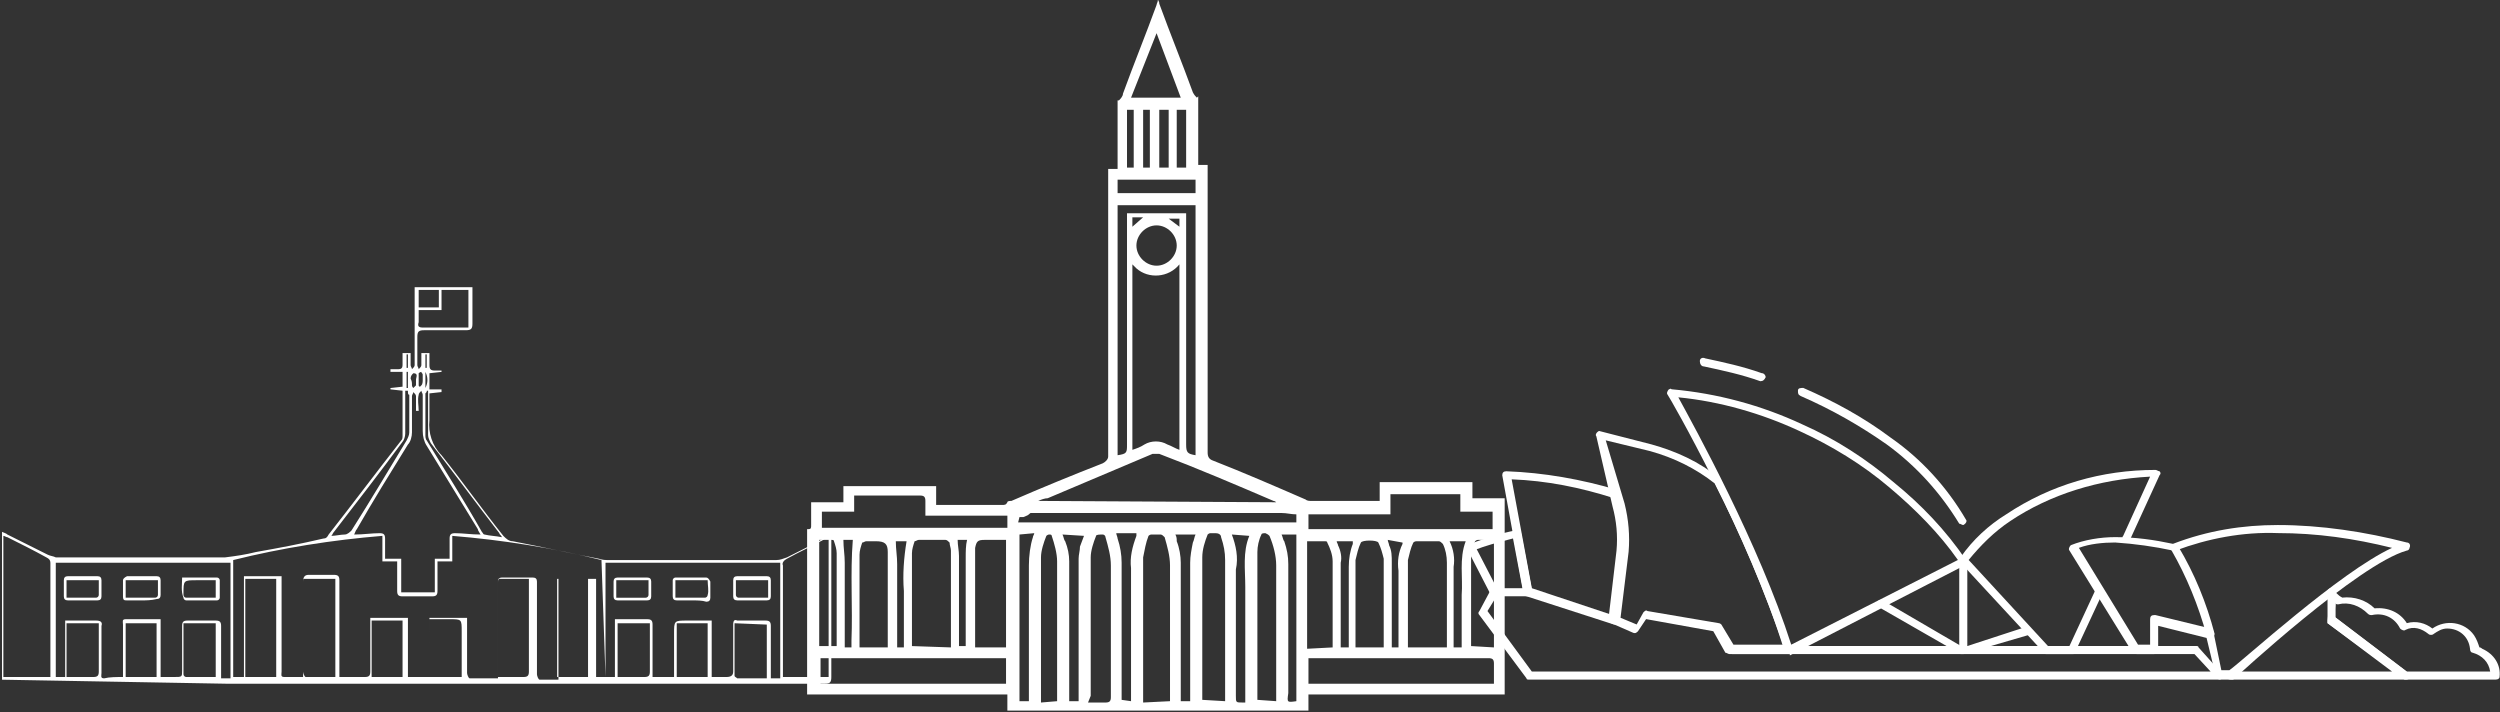 <?xml version="1.0" encoding="utf-8"?>
<!-- Generator: Adobe Illustrator 26.0.1, SVG Export Plug-In . SVG Version: 6.00 Build 0)  -->
<svg version="1.1" id="Layer_1" xmlns="http://www.w3.org/2000/svg" xmlns:xlink="http://www.w3.org/1999/xlink" x="0px" y="0px"
	 viewBox="0 0 186 53" style="enable-background:new 0 0 186 53;" xml:space="preserve">
<rect x="0" y="0" width="186" height="53" fill="#333333" stroke="none"/>
<style type="text/css">
	.st0{fill:#FFFFFF;}
</style>
<g id="Group_105313" transform="translate(-552.551 -235.932)">
	<g id="Group_105311">
		<path id="Path_78334" class="st0" d="M612.7,275.3c0.2,0,0.2-0.1,0.2-0.3c0-0.5,0-1.1,0-1.7h2.4v-1.2h6.9v1.4c0.2,0,0.3,0,0.4,0
			c1.5,0,3,0,4.5,0c0.2,0,0.3,0,0.4-0.2c0-0.1,0.2-0.1,0.3-0.1c2.3-1,4.5-1.9,6.8-2.8c0.2-0.1,0.4-0.3,0.4-0.5c0-7,0-13.9,0-20.9
			v-0.5h0.7v-5.1h0.1c0.1-0.1,0.3-0.3,0.3-0.5c0.8-2.2,1.7-4.4,2.5-6.6c0-0.1,0.1-0.2,0.1-0.4c0.1,0.2,0.1,0.2,0.1,0.3
			c0.8,2.2,1.7,4.4,2.5,6.6c0.1,0.2,0.2,0.3,0.3,0.4l0.1-0.1v5.1h0.7v0.5c0,7,0,13.9,0,20.9c0,0.3,0.1,0.5,0.4,0.6
			c2.3,0.9,4.6,1.9,6.9,2.9c0.1,0.1,0.3,0.1,0.4,0.1c1.6,0,3.3,0,4.9,0c0.1,0,0.1,0,0.2,0v-1.4h6.9v1.2h2.4v14.6h-14.6v1.2h-22.4
			v-1.2H627c-4.6,0-9.3,0-13.9,0c-0.2,0-0.3,0-0.5,0v-12.3 M636.8,255.6v13.8c0.3-0.1,0.6-0.2,0.9-0.4c0.5-0.3,1.2-0.3,1.7,0
			c0.3,0.1,0.6,0.3,0.9,0.4v-13.8c-0.8,1-2.3,1.1-3.2,0.3C637,255.8,636.9,255.7,636.8,255.6 M629.8,273.2L629.8,273.2l17.7,0.1
			c-0.1-0.1-0.2-0.1-0.2-0.1c-2.8-1.2-5.6-2.4-8.5-3.5c-0.2,0-0.3,0-0.5,0c-2.6,1.1-5.2,2.2-7.8,3.3
			C630.3,273,630,273.1,629.8,273.2 M640.8,251.8V269c0,0.6,0.1,0.7,0.7,0.8v-18.6h-5.8v18.6c0.7-0.1,0.7-0.2,0.7-0.8
			c0-5.6,0-11.2,0-16.8v-0.4H640.8z M663.7,286.9c0-0.6,0-1.1,0-1.6c0-0.3-0.1-0.4-0.4-0.4c-4.4,0-8.8,0-13.1,0c-0.1,0-0.2,0-0.3,0
			v1.9h13.8V286.9z M627.4,284.9h-13.8v1.9h13.8V284.9z M639.6,288.1v-0.4c0-3.2,0-6.5,0-9.7c0-0.7-0.2-1.4-0.4-2.1
			c-0.1-0.1-0.2-0.2-0.3-0.2c-0.2,0-0.5,0-0.7,0c-0.1,0-0.2,0.1-0.2,0.1c-0.2,0.5-0.3,1.1-0.4,1.6c0,3.5,0,6.9,0,10.4
			c0,0.1,0,0.2,0,0.4L639.6,288.1z M661.2,272.7H656v1.5h-6.1v1.1h13.7V274h-2.4V272.7z M623.3,284.1c0-0.1,0-0.2,0-0.3
			c0-2.3,0-4.6,0-6.9c0-0.2-0.1-0.4-0.1-0.6c-0.1-0.1-0.2-0.2-0.3-0.2c-0.7,0-1.3,0-2,0c-0.1,0-0.2,0.1-0.3,0.1
			c-0.1,0.3-0.2,0.6-0.2,0.9c0,2.2,0,4.4,0,6.6v0.3L623.3,284.1z M660.2,284.1v-0.4c0-2,0-4,0-5.9c0-0.5-0.1-1-0.3-1.4
			c-0.1-0.1-0.2-0.2-0.3-0.2c-0.5,0-1.1,0-1.6,0c-0.1,0-0.2,0-0.3,0.1c-0.2,0.4-0.3,0.9-0.4,1.3c0,2,0,4.1,0,6.1v0.4H660.2z
			 M613.7,275.2h13.8v-0.9h-6.1c0-0.4,0-0.7,0-1.1c0-0.3-0.1-0.4-0.4-0.4c-1.5,0-3,0-4.5,0c-0.1,0-0.2,0-0.4,0v1.2h-2.4L613.7,275.2
			L613.7,275.2z M643.7,288.1v-0.4c0-3.4,0-6.7,0-10.1c0-0.6-0.1-1.1-0.3-1.7c0-0.2-0.2-0.3-0.4-0.3l0,0c-0.1,0-0.3,0-0.4,0
			c-0.1,0-0.2,0.1-0.2,0.1c-0.2,0.5-0.4,1.1-0.4,1.7c0,3.4,0,6.8,0,10.2v0.4L643.7,288.1z M633.5,288.2c0.5,0,0.9,0,1.3,0
			c0.3,0,0.4-0.1,0.4-0.4c0-3.3,0-6.6,0-9.8c0-0.7-0.2-1.4-0.4-2.1c0-0.1-0.1-0.2-0.2-0.2c-0.2,0-0.5,0-0.5,0.1
			c-0.2,0.5-0.4,1.1-0.4,1.6c0,3.4,0,6.9,0,10.3L633.5,288.2 M625.1,284.1h2.3v-8h-1.6c-0.5,0-0.6,0.1-0.7,0.6c0,0.1,0,0.2,0,0.3
			c0,2.2,0,4.5,0,6.7V284.1z M647.5,288.1v-0.4c0-3.2,0-6.5,0-9.7c0-0.7-0.2-1.5-0.5-2.2c-0.1-0.1-0.1-0.1-0.3-0.2
			c-0.1,0-0.3,0-0.3,0.1c-0.2,0.4-0.3,0.9-0.3,1.3c0,3.5,0,7.1,0,10.6c0,0.1,0,0.2,0,0.4L647.5,288.1z M618.6,284.1
			C618.6,284,618.6,284,618.6,284.1c0-2.4,0-4.8,0-7.1c0-0.6-0.2-0.8-0.9-0.8c-0.2,0-0.5,0-0.7,0c-0.1,0-0.2,0.1-0.3,0.1
			c-0.1,0.3-0.2,0.6-0.2,0.9c0,2.2,0,4.4,0,6.5v0.4H618.6z M655.5,284.1c0-0.1,0-0.1,0-0.2c0-2.1,0-4.3,0-6.4
			c-0.1-0.4-0.2-0.8-0.4-1.2c-0.1-0.2-1.2-0.2-1.3,0c-0.2,0.4-0.3,0.9-0.4,1.3c0,2.1,0,4.1,0,6.2c0,0.1,0,0.2,0,0.3L655.5,284.1z
			 M631.2,288.1v-0.4c0-3.3,0-6.7,0-10c0-0.6-0.2-1.3-0.4-1.9c0-0.1-0.1-0.1-0.2-0.1c-0.1,0-0.2,0.1-0.2,0.1
			c-0.2,0.5-0.4,1.1-0.4,1.6c0,3.5,0,6.9,0,10.4c0,0.1,0,0.2,0,0.4L631.2,288.1z M628.3,274.8H649v-0.6c-0.4,0-0.7-0.1-1.1-0.1
			c-6.1,0-12.2,0-18.3,0c-0.1,0-0.2,0-0.3,0s-0.1,0-0.2,0.1c-0.1,0.1-0.2,0.1-0.4,0.2c-0.1,0-0.2,0-0.3,0L628.3,274.8z M651.7,284.1
			v-0.4c0-2,0-4,0-6c0-0.5-0.2-1-0.4-1.4c0-0.1-0.1-0.1-0.2-0.1c-0.4,0-0.9,0-1.3,0v8L651.7,284.1z M663.7,284.1v-8
			c-0.4,0-0.8,0-1.2,0c-0.1,0-0.2,0.1-0.2,0.1c-0.2,0.4-0.3,0.7-0.3,1.1c0,2.1,0,4.2,0,6.3c0,0.1,0,0.2,0,0.4L663.7,284.1z
			 M613.5,276.1v7.9h1.3v-0.4c0-2.2,0-4.3,0-6.5c0-0.3-0.1-0.6-0.2-0.9c0-0.1-0.1-0.1-0.2-0.1C614.1,276.1,613.8,276.1,613.5,276.1
			 M628.4,275.7v12.4h0.7v-0.5c0-3.2,0-6.4,0-9.6c0-0.7,0.1-1.5,0.3-2.1c0-0.1,0.1-0.2,0.1-0.3L628.4,275.7z M638.6,238.4
			L638.6,238.4l-1.9,4.8h3.7L638.6,238.4 M636.7,288.1v-0.5c0-3.1,0-6.3,0-9.4c-0.1-0.8,0.1-1.6,0.4-2.4c0-0.1,0-0.1,0-0.2h-1.5
			c0,0.1,0.1,0.3,0.1,0.4c0.2,0.6,0.3,1.2,0.3,1.8c0,3.3,0,6.6,0,9.8v0.4L636.7,288.1z M631.6,275.7c0.1,0.2,0.1,0.4,0.2,0.5
			c0.2,0.5,0.3,1,0.3,1.5c0,3.3,0,6.6,0,10v0.4h0.7v-0.4c0-3.4,0-6.8,0-10.2c0-0.3,0.1-0.6,0.1-0.9c0.1-0.3,0.2-0.5,0.3-0.8
			L631.6,275.7z M641.1,288.1v-0.4c0-3.3,0-6.6,0-9.9c0-0.5,0.1-1,0.2-1.5c0.1-0.2,0.1-0.4,0.2-0.6H640c0.1,0.2,0.1,0.3,0.1,0.5
			c0.2,0.5,0.3,1.1,0.3,1.6c0,3.3,0,6.6,0,9.9v0.4H641.1z M649,288.1v-12.4h-1.1c0.1,0.2,0.1,0.4,0.2,0.5c0.2,0.6,0.3,1.1,0.3,1.7
			c0,3.2,0,6.4,0,9.6C648.3,288.2,648.3,288.2,649,288.1 M644.2,275.7c0.3,0.8,0.5,1.7,0.3,2.6c0,3.1,0,6.2,0,9.4
			c0,0.5,0,0.5,0.5,0.5c0.1,0,0.1,0,0.2,0v-0.4c0-2.7,0-5.5,0-8.2c0-1.3-0.2-2.6,0.3-3.8L644.2,275.7z M637.1,254.2
			c0,0.8,0.7,1.5,1.5,1.5s1.5-0.7,1.5-1.5s-0.7-1.5-1.5-1.5l0,0C637.8,252.7,637.1,253.4,637.1,254.2L637.1,254.2 M635.7,250.3h5.8
			v-1h-5.8V250.3z M655.8,276.1c0,0.1,0.1,0.3,0.1,0.4c0.2,0.4,0.2,0.8,0.2,1.3c0,2,0,3.9,0,5.9v0.4h0.5v-0.4c0-1.8,0-3.5,0-5.3
			c-0.1-0.7,0-1.4,0.3-2v-0.1L655.8,276.1z M652.9,284.1v-0.4c0-1.9,0-3.7,0-5.6c0-0.6,0.1-1.2,0.3-1.7c0-0.1,0-0.1,0-0.2H652
			c0,0.1,0.1,0.2,0.1,0.3c0.2,0.4,0.3,0.9,0.2,1.3c0,2,0,3.9,0,5.9v0.4L652.9,284.1z M619.8,284.1v-0.5c0-1.2,0-2.5,0-3.7
			c-0.1-1.2,0-2.5,0.2-3.7h-0.8c0,0.6,0.1,1.1,0.1,1.7c0,1.9,0,3.9,0,5.8v0.4L619.8,284.1z M615.3,276.1c0,0.6,0.1,1.1,0.1,1.7
			c0,2,0,3.9,0,5.9v0.4h0.5c0-0.2,0-0.3,0-0.5c0.1-2.5-0.1-5,0.1-7.5H615.3z M623.8,276.1c0,0.4,0.1,0.8,0.1,1.2c0,2.1,0,4.2,0,6.3
			v0.4h0.5v-0.4c0-2.1,0-4.1,0-6.2c0-0.4,0-0.9,0.1-1.3H623.8z M661.3,284.1v-0.4c0-1.2,0-2.4,0-3.5c0.1-1.3-0.2-2.7,0.3-4h-1.2
			c0.3,0.6,0.4,1.3,0.3,1.9c0,1.9,0,3.7,0,5.6v0.4H661.3z M640.8,244.1h-0.7v4.3h0.7V244.1z M638.8,248.4h0.7v-4.3h-0.7V248.4z
			 M636.4,248.4h0.5v-4.3h-0.5V248.4z M638.1,244.1h-0.5v4.3h0.5V244.1z M636.8,252.8l0.8-0.7h-0.8V252.8z M640.3,252.8v-0.6h-0.8
			L640.3,252.8"/>
	</g>
	<g id="Group_105298" transform="translate(552.701 257.301)">
		<path id="Path_78296" class="st0" d="M0,29.2v-11c0.2,0.1,0.3,0.1,0.4,0.2c1,0.5,2,1,3,1.5C3.6,20,3.8,20,4,20.1
			c4.2,0,8.4,0,12.6,0c0.8-0.1,1.5-0.2,2.3-0.4c1.7-0.3,3.3-0.6,5-1c0.2,0,0.3-0.1,0.4-0.3c1.8-2.3,3.6-4.7,5.4-7
			c0.1-0.1,0.1-0.2,0.1-0.4c0-1.1,0-2.1,0-3.2V7.7l-0.9-0.1V7.5l0.9-0.1V6.3h-0.9c0-0.1,0-0.1,0-0.2c0.2,0,0.4,0,0.6,0
			s0.3-0.1,0.3-0.3c0-0.3,0-0.6,0-0.9h0.6c0,0.3,0,0.6,0,0.9c0,0.1,0.1,0.2,0.1,0.3c0.1-0.1,0.2-0.2,0.2-0.3c0-1.7,0-3.5,0-5.2V0H35
			c0,0.1,0,0.3,0,0.4c0,0.8,0,1.5,0,2.3c0,0.4-0.1,0.5-0.5,0.5c-1,0-2.1,0-3.1,0c-0.4,0-0.5,0.1-0.5,0.5c0,0.7,0,1.4,0,2.1
			C30.9,5.9,31,6,31,6.1c0.1-0.1,0.2-0.2,0.2-0.3c0-0.3,0-0.6,0-0.9h0.6c0,0.3,0,0.6,0,0.9s0.1,0.4,0.4,0.4c0.2,0,0.3,0,0.5,0v0.1
			l-0.9,0.1v1.2h0.9c0,0.1,0,0.1,0,0.2l-0.9,0.1c0,0.7,0,1.4,0,2c-0.1,0.9,0.2,1.9,0.9,2.6c1.6,2,3,4,4.6,6c0.2,0.2,0.4,0.4,0.7,0.4
			c2.1,0.4,4.3,0.9,6.4,1.3c0.3,0.1,0.5,0.1,0.8,0.1c4.1,0,8.2,0,12.4,0c0.3,0,0.5-0.1,0.8-0.2c1-0.5,2-1,2.9-1.5
			c0.1-0.1,0.3-0.1,0.4-0.2c0,0.2,0,0.3,0,0.5c0,3.4,0,6.7,0,10.1c0,0.4-0.1,0.5-0.5,0.5c-14.8,0-29.7,0-44.5,0L0,29.2 M44.6,20.3
			c-3.6-0.9-7.4-1.5-11.1-1.8v1.9h-1.1c0,0.8,0,1.5,0,2.2c0,0.3-0.1,0.4-0.4,0.4c-0.7,0-1.5,0-2.2,0c-0.3,0-0.4-0.1-0.4-0.4
			c0-0.7,0-1.4,0-2.2h-1.1v-1.9c-3.7,0.3-7.5,0.9-11.1,1.8V29H18v-7.5h2.8c0,0.2,0,0.3,0,0.5c0,0.7,0,1.4,0,2.1c0,1.5,0,3,0,4.5
			c0,0.2-0.1,0.4,0.2,0.4c0.4,0,0.9,0,1.4,0v-0.5c0-2.2,0-4.4,0-6.6c0-0.3,0.1-0.5,0.4-0.5c0.6,0,1.3,0,1.9,0c0.3,0,0.4,0.1,0.4,0.4
			c0,2.2,0,4.4,0,6.6V29c0.7,0,1.3,0,1.9,0c0.3,0,0.4-0.1,0.4-0.4c0-1.2,0-2.4,0-3.6c0-0.1,0-0.3,0-0.4h2.8V29h1.6v-4.4h2.8v0.5
			c0,1.2,0,2.4,0,3.6c0,0.1,0.1,0.4,0.2,0.4c0.7,0,1.3,0,2.1,0v-0.5c0-2.2,0-4.4,0-6.6c0-0.2,0-0.4,0.3-0.4c0.8,0,1.5,0,2.3,0
			c0.2,0,0.3,0.1,0.3,0.3c0,0.3,0,0.5,0,0.8c0,2,0,4.1,0,6.1c0,0.1,0.1,0.4,0.2,0.4c0.5,0,0.9,0,1.4,0v-7.5h2.8V29h0.7L44.6,20.3z
			 M11.8,24.7V29h1c0.6,0,0.6,0,0.6-0.5c0-1.1,0-2.2,0-3.3c0-0.3,0.1-0.4,0.4-0.4c0.7,0,1.4,0,2.1,0c0.3,0,0.4,0.1,0.4,0.4
			c0,1.2,0,2.3,0,3.5c0,0.1,0,0.3,0,0.4H17v-8.6H4V29h0.7v-4.2c0.8,0,1.6,0,2.3,0c0.3,0,0.5,0.1,0.4,0.4c0,1.2,0,2.3,0,3.5
			c0,0.2-0.1,0.4,0.2,0.4C8,29,8.5,29,9,29v-0.5c0-1.1,0-2.3,0-3.4c0-0.2-0.1-0.4,0.2-0.4C10,24.7,10.9,24.7,11.8,24.7 M45.6,24.7
			c0.8,0,1.6,0,2.4,0c0.3,0,0.4,0.1,0.4,0.4c0,1.1,0,2.3,0,3.4c0,0.2,0,0.3,0,0.5H50c0-1.1,0-2.1,0-3.2c0-1,0-1,1-1h1.8V29
			c0.4,0,0.8,0,1.1,0s0.5-0.1,0.5-0.4c0-1.2,0-2.3,0-3.5c0-0.3,0.1-0.4,0.3-0.3c0.7,0,1.4,0,2.1,0c0.3,0,0.4,0.1,0.4,0.4
			c0,1.2,0,2.3,0,3.5c0,0.1,0,0.3,0,0.4h0.7v-8.6h-13V29h0.7V24.7z M31,9.2h-0.2c0-0.4,0-0.8,0-1.1c0-0.1-0.1-0.2-0.2-0.3
			c0,0.1-0.1,0.2-0.1,0.3c0,0.9,0,1.8,0,2.7c0,0.3-0.1,0.7-0.3,0.9c-1.3,2.1-2.6,4.2-3.8,6.3c-0.1,0.1-0.1,0.2-0.2,0.4
			c0.7,0,1.3-0.1,1.9-0.1c0.3,0,0.4,0.1,0.4,0.4c0,0.5,0,0.9,0,1.5h1.2v2.5h2.5v-2.5h1.1c0-0.5,0-1,0-1.5c0-0.3,0.1-0.4,0.4-0.4
			c0.6,0,1.2,0.1,1.9,0.1c-0.1-0.2-0.2-0.3-0.2-0.4c-1.3-2.1-2.5-4.1-3.8-6.2c-0.2-0.3-0.3-0.7-0.3-1.1c0-0.9,0-1.8,0-2.7
			c0-0.1-0.1-0.2-0.1-0.3C31.1,7.8,31,7.9,31,8C30.9,8.4,31,8.8,31,9.2 M3.6,29c0-0.1,0-0.1,0-0.2c0-2.8,0-5.5,0-8.3
			c0-0.2-0.1-0.3-0.3-0.4c-0.9-0.5-1.9-1-2.9-1.5c-0.1,0-0.2-0.1-0.3-0.1V29H3.6z M61.5,29V18.6c-0.2,0.1-0.3,0.1-0.4,0.2
			c-0.9,0.5-1.8,0.9-2.7,1.4c-0.2,0.1-0.4,0.3-0.3,0.5c0,2.6,0,5.3,0,7.9c0,0.1,0,0.3,0,0.4H61.5z M36.9,29c0.7,0,1.3,0,1.9,0
			c0.3,0,0.4-0.1,0.4-0.4c0-2.2,0-4.3,0-6.5c0-0.1,0-0.2,0-0.4h-2.3L36.9,29z M22.4,21.7v2.6c0,1.4,0,2.9,0,4.3
			c0,0.1,0.1,0.4,0.2,0.4c0.7,0,1.4,0,2.2,0v-7.3H22.4z M41.3,29h2.3v-7.3h-2.3V29z M20.4,21.7h-2.3V29h2.3V21.7z M31.9,29h2.3
			c0-1.1,0-2.3,0-3.4c0-0.9,0-0.9-0.9-0.9h-1.5V29H31.9z M29.8,24.8h-2.3V29h2.3V24.8z M54.5,25c0,1.3,0,2.6,0,3.9
			c0,0.1,0.1,0.1,0.2,0.2c0.7,0,1.4,0,2.2,0v-4L54.5,25z M45.8,29c0.7,0,1.3,0,2,0c0.3,0,0.4-0.1,0.4-0.4c0-1.1,0-2.1,0-3.2V25h-2.4
			V29z M13.5,25c0,1.3,0,2.6,0,3.8c0,0.1,0.1,0.2,0.2,0.2c0.7,0,1.4,0,2.2,0v-4H13.5z M4.8,29c0.7,0,1.4,0,2,0
			c0.3,0,0.4-0.1,0.4-0.4c0-0.7,0-1.5,0-2.2V25H4.8V29z M52.5,25h-2.3v4h2.3V25z M11.5,25H9.2v4h2.3V25z M34.7,3V0.2h-2v1.5H31
			c0,0.3,0,0.6,0,0.9C30.9,2.9,31,3,31.3,3c0.5,0,1,0,1.5,0H34.7 M30.2,7.7H30c0,0.1,0,0.3,0,0.4c0,0.9,0,1.9,0,2.8
			c0,0.2-0.1,0.5-0.2,0.6c-1.7,2.3-3.4,4.5-5.1,6.7c-0.1,0.1-0.1,0.2-0.2,0.3c0.3,0,0.7-0.1,1-0.1c0.2,0,0.4-0.2,0.5-0.3
			c1.4-2.2,2.7-4.4,4.1-6.7c0.1-0.2,0.2-0.4,0.2-0.6c0-0.9,0-1.9,0-2.8C30.2,8,30.2,7.9,30.2,7.7 M31.7,7.7h-0.1
			c0,0.1,0,0.1-0.1,0.2c0,1,0,2.1,0,3.1c0,0.1,0,0.3,0.1,0.4c1.4,2.3,2.8,4.5,4.1,6.8c0.1,0.1,0.1,0.2,0.2,0.2
			c0.4,0.1,0.8,0.1,1.3,0.2c-0.1-0.2-0.2-0.2-0.2-0.3c-1.7-2.2-3.4-4.5-5.1-6.7c-0.1-0.2-0.2-0.4-0.2-0.6c0-0.9,0-1.9,0-2.8
			C31.7,8,31.7,7.9,31.7,7.7 M32.5,0.2H31v1.3h1.5V0.2z M31.3,6.9L31.3,6.9c0-0.1,0-0.3,0-0.4s-0.1-0.1-0.1-0.2
			c-0.1,0-0.2,0.1-0.2,0.1c0,0.3,0,0.6,0,0.9c0,0.1,0.1,0.1,0.1,0.1l0.1-0.1C31.3,7.2,31.3,7,31.3,6.9 M30.4,6.8L30.4,6.8
			c0.1,0.2,0.1,0.3,0.1,0.5c0,0.1,0.1,0.2,0.1,0.2c0.1-0.1,0.1-0.1,0.2-0.2c0-0.1,0-0.3,0-0.4c0-0.2,0.2-0.5-0.2-0.5
			C30.5,6.5,30.4,6.6,30.4,6.8 M31.5,7.5c0.2-0.4,0.2-0.8,0-1.2V7.5z M30.2,6.3h-0.1v1.2h0.1V6.3z M31.5,6h0.1V5h-0.1V6z M30.2,5
			h-0.1v1h0.1V5z"/>
		<path id="Path_78297" class="st0" d="M10.4,23.3c-0.4,0-0.7,0-1.1,0c-0.2,0-0.3,0-0.3-0.3c0-0.4,0-0.8,0-1.2
			c0-0.1,0.1-0.2,0.3-0.3c0.7,0,1.5,0,2.2,0c0.2,0,0.3,0.1,0.3,0.3c0,0.4,0,0.8,0,1.1c0,0.2-0.1,0.3-0.3,0.3
			C11.1,23.3,10.7,23.3,10.4,23.3 M9.2,21.8v1.3c0.7,0,1.4,0,2.2,0c0.1,0,0.2-0.1,0.2-0.2c0-0.4,0-0.7,0-1.1
			C11.6,21.8,9.2,21.8,9.2,21.8z"/>
		<path id="Path_78298" class="st0" d="M13.4,21.6c0.9,0,1.7,0,2.6,0c0.1,0,0.2,0.1,0.2,0.2c0,0.4,0,0.8,0,1.3
			c0,0.1-0.1,0.2-0.2,0.2c-0.8,0-1.6,0-2.3,0c-0.1,0-0.2-0.1-0.2-0.2C13.3,22.6,13.4,22.1,13.4,21.6 M15.9,21.8h-1.4c-1,0-1,0-1,1
			v0.1c0,0.1,0.1,0.2,0.2,0.2c0.7,0,1.4,0,2.2,0V21.8z"/>
		<path id="Path_78299" class="st0" d="M6,23.3c-0.4,0-0.7,0-1.1,0c-0.2,0-0.3-0.1-0.3-0.3c0-0.4,0-0.8,0-1.2c0-0.2,0.1-0.3,0.3-0.3
			c0.7,0,1.5,0,2.2,0c0.2,0,0.3,0.1,0.3,0.3c0,0.4,0,0.8,0,1.2c0,0.2-0.1,0.3-0.3,0.3C6.7,23.3,6.3,23.3,6,23.3L6,23.3z M7.2,21.8
			H4.8v1.3c0.7,0,1.5,0,2.2,0c0.1,0,0.2-0.1,0.2-0.2C7.2,22.6,7.2,22.2,7.2,21.8"/>
		<path id="Path_78300" class="st0" d="M51.3,23.3c-0.4,0-0.7,0-1.1,0c-0.2,0-0.3-0.1-0.3-0.3c0-0.4,0-0.8,0-1.2
			c0-0.1,0.1-0.2,0.2-0.2c0.8,0,1.5,0,2.3,0c0.1,0,0.2,0.1,0.3,0.3c0,0.4,0,0.8,0,1.2c0,0.2-0.1,0.3-0.3,0.3
			C52.1,23.3,51.7,23.3,51.3,23.3 M52.5,21.8h-2.4v1.3c0.7,0,1.4,0,2.2,0c0.1,0,0.2-0.1,0.2-0.2C52.6,22.6,52.5,22.2,52.5,21.8"/>
		<path id="Path_78301" class="st0" d="M46.9,23.3c-0.4,0-0.7,0-1.1,0c-0.2,0-0.3-0.1-0.3-0.3c0-0.4,0-0.8,0-1.1
			c0-0.2,0.1-0.3,0.3-0.3c0.7,0,1.5,0,2.2,0c0.2,0,0.3,0.1,0.3,0.3c0,0.4,0,0.8,0,1.1c0,0.2-0.1,0.3-0.3,0.3
			C47.7,23.3,47.3,23.3,46.9,23.3 M45.8,23.1c0.7,0,1.4,0,2.1,0c0.1,0,0.2-0.1,0.2-0.2c0-0.4,0-0.8,0-1.1h-2.4v1.3H45.8z"/>
		<path id="Path_78302" class="st0" d="M55.8,23.3c-0.4,0-0.7,0-1.1,0c-0.2,0-0.3-0.1-0.3-0.3c0-0.4,0-0.8,0-1.2
			c0-0.2,0.1-0.3,0.3-0.3c0.7,0,1.5,0,2.2,0c0.2,0,0.3,0.1,0.3,0.3c0,0.4,0,0.8,0,1.2c0,0.2-0.1,0.3-0.3,0.3
			C56.5,23.3,56.1,23.3,55.8,23.3 M56.9,21.8h-2.3c0,0.4,0,0.8,0,1.1c0,0.1,0.1,0.2,0.2,0.2c0.7,0,1.4,0,2.2,0v-1.3H56.9z"/>
	</g>
	<g id="Group_105307" transform="translate(661.719 262.594)">
		<path id="Path_75375" class="st0" d="M36.9,12.4c-0.1,0-0.2-0.1-0.3-0.1C35.2,10,33.4,8,31.2,6.4c-2-1.4-4.1-2.6-6.4-3.6
			c-0.2-0.1-0.2-0.2-0.2-0.4s0.2-0.2,0.4-0.2l0,0c2.3,1,4.5,2.2,6.5,3.7c2.3,1.6,4.2,3.7,5.6,6.1C37.2,12.1,37.1,12.3,36.9,12.4
			C37,12.4,37,12.4,36.9,12.4L36.9,12.4z"/>
		<path id="Path_75376" class="st0" d="M21.8,1.7C21.8,1.7,21.7,1.7,21.8,1.7c-1.4-0.5-2.8-0.8-4.2-1.1c-0.2,0-0.3-0.2-0.3-0.4
			s0.2-0.3,0.4-0.2c1.4,0.3,2.8,0.6,4.2,1.1c0.2,0,0.3,0.2,0.3,0.3C22.1,1.6,22,1.7,21.8,1.7L21.8,1.7z"/>
		<path id="Path_75379" class="st0" d="M23.9,22c-0.1,0-0.3-0.1-0.3-0.2C21,13.2,15,2.8,14.9,2.7s0-0.3,0.1-0.4c0.1,0,0.1-0.1,0.2,0
			c3.4,0.3,6.7,1.2,9.7,2.6c2.5,1.1,4.8,2.6,6.8,4.3c2.1,1.7,3.9,3.6,5.4,5.8c0.1,0.1,0,0.3-0.1,0.4l0,0l-13,6.7
			C24,22,24,22,23.9,22z M15.7,2.9c1.2,2.2,6,10.9,8.4,18.4L36.5,15c-1.4-2-3.2-3.8-5.1-5.4c-2-1.7-4.3-3.1-6.7-4.2
			C21.9,4.1,18.8,3.2,15.7,2.9L15.7,2.9z"/>
		<path id="Path_75380" class="st0" d="M9.8,5.4C9.9,5.4,9.9,5.4,9.8,5.4l3.9,1c1.8,0.5,3.6,1.3,5,2.5L18.8,9
			c2.1,4.1,3.9,8.3,5.3,12.6c0.1,0.2,0,0.3-0.2,0.4h-0.1h-4.3c-0.1,0-0.2-0.1-0.3-0.1l-0.9-1.6l-5-0.9l-0.6,0.9
			c-0.1,0.1-0.2,0.2-0.4,0.1l-1.6-0.7c-0.1-0.1-0.2-0.2-0.2-0.3l0.6-5.1c0.1-1.1,0-2.2-0.3-3.3L9.6,5.8C9.5,5.7,9.6,5.5,9.8,5.4
			L9.8,5.4L9.8,5.4z M18.4,9.3c-1.4-1.1-3-1.9-4.8-2.4l-3.3-0.8l1.4,4.7c0.3,1.2,0.4,2.4,0.3,3.6l-0.6,4.9l1.2,0.5l0.5-0.9
			c0.1-0.1,0.2-0.2,0.3-0.1l5.3,0.9c0.1,0,0.2,0.1,0.2,0.1l0.9,1.5h3.7C22.1,17.3,20.4,13.2,18.4,9.3z"/>
		<path id="Path_75381" class="st0" d="M2.9,8.4L2.9,8.4C5.7,8.5,8.5,9,11.2,9.8c0.1,0,0.2,0.1,0.2,0.2l0.2,0.8
			c0.3,1.2,0.4,2.4,0.3,3.6l-0.6,5.1c0,0.2-0.2,0.3-0.3,0.3c0,0,0,0-0.1,0l-6.5-2.1c-0.1,0-0.2-0.1-0.2-0.2L2.6,8.7
			C2.6,8.5,2.7,8.4,2.9,8.4L2.9,8.4L2.9,8.4z M10.9,10.4C8.4,9.6,5.9,9.1,3.3,9l1.5,8.1l6,2l0.6-4.7c0.1-1.1,0-2.2-0.3-3.3
			L10.9,10.4z"/>
		<path id="Path_75382" class="st0" d="M4.6,17.7H2c-0.1,0-0.2-0.1-0.3-0.2L0,14.2c0-0.2,0-0.4,0.2-0.4l0,0c1.1-0.4,2.3-0.8,3.4-1
			c0.2,0,0.3,0.1,0.4,0.2l0,0l0.8,4.2C5,17.3,5,17.4,5,17.6C4.9,17.6,4.8,17.7,4.6,17.7L4.6,17.7z M2.2,17.1h1.9l-0.7-3.7
			c-1.2,0.3-2.2,0.6-2.7,0.8L2.2,17.1z"/>
		<path id="Path_75383" class="st0" d="M45.1,22h-2c-0.1,0-0.2,0-0.2-0.1l-6.2-6.7c-0.1-0.1-0.1-0.3,0-0.4c0.9-1.3,2.1-2.4,3.4-3.2
			c3.3-2.2,7.1-3.3,11.1-3.3c0.1,0,0.2,0.1,0.3,0.1c0.1,0.1,0.1,0.2,0,0.3l-2.2,4.8c-0.1,0.2-0.3,0.2-0.4,0.1
			c-0.2-0.1-0.2-0.3-0.1-0.4l2-4.4C47,9,43.4,10.1,40.4,12.1c-1.2,0.8-2.2,1.8-3.1,2.9l5.9,6.4h1.6l1.9-4.1c0.1-0.2,0.3-0.2,0.4-0.1
			c0.2,0.1,0.2,0.3,0.1,0.4l0,0l-2,4.3C45.3,21.9,45.2,22,45.1,22z"/>
		<path id="Path_75384" class="st0" d="M36.9,22c-0.1,0-0.1,0-0.2,0l-6.1-3.5c-0.1-0.1-0.2-0.3-0.1-0.4s0.3-0.2,0.4-0.1l0,0l6,3.5
			l4.6-1.5c0.2-0.1,0.3,0,0.4,0.2s0,0.3-0.2,0.4l0,0L36.9,22C37,22,37,22,36.9,22z"/>
		<path id="Line_713" class="st0" d="M36.9,22c-0.2,0-0.3-0.1-0.3-0.3l0,0V15c0-0.2,0.1-0.3,0.3-0.3s0.3,0.1,0.3,0.3v6.7
			C37.2,21.9,37.1,22,36.9,22L36.9,22z"/>
		<path id="Path_75385" class="st0" d="M55.9,23.9H4.6c-0.1,0-0.2,0-0.2-0.1l-3.5-4.7c-0.1-0.1-0.1-0.2,0-0.3l0.8-1.5
			C1.8,17.1,2,17,2.2,17.1c0.1,0.1,0.2,0.3,0.1,0.4l-0.8,1.3l3.3,4.5h50.5L54.1,22H19.7c-0.2,0-0.3-0.1-0.3-0.3
			c0-0.2,0.1-0.3,0.3-0.3h34.5c0.1,0,0.2,0,0.2,0.1l1.7,1.9c0.1,0.1,0.1,0.3,0,0.4C56.1,23.9,56,23.9,55.9,23.9L55.9,23.9z"/>
		<path id="Path_75386" class="st0" d="M60.3,12.4c3.2,0,6.5,0.5,9.6,1.3c0.2,0,0.3,0.2,0.2,0.4c0,0.1-0.1,0.2-0.2,0.2
			c-3.6,1-12.7,9.4-12.8,9.5s-0.1,0.1-0.2,0.1H56c-0.1,0-0.3-0.1-0.3-0.2L55,20.8l-3.6-0.9v1.8c0,0.2-0.1,0.3-0.3,0.3l0,0h-1.3
			c-0.1,0-0.2-0.1-0.3-0.1l-4.7-7.6c-0.1-0.1,0-0.3,0.1-0.4l0,0c1-0.4,2.2-0.6,3.3-0.6l0,0c1.5,0,2.9,0.2,4.3,0.5
			C55.1,12.8,57.7,12.4,60.3,12.4z M68.8,14.1C66,13.4,63.2,13,60.3,13c-2.6-0.1-5.2,0.4-7.6,1.3c-0.1,0-0.1,0-0.2,0
			c-1.4-0.3-2.8-0.5-4.3-0.6l0,0c-0.9,0-1.9,0.1-2.7,0.4l4.4,7.2h0.9v-1.9c0-0.2,0.1-0.3,0.3-0.3h0.1l4.1,1c0.1,0,0.2,0.1,0.2,0.2
			l0.6,2.9h0.6C57.7,22.5,64.9,15.9,68.8,14.1L68.8,14.1z"/>
		<path id="Path_75387" class="st0" d="M55.3,20.8c-0.1,0-0.3-0.1-0.3-0.2c-0.6-2.2-1.5-4.4-2.6-6.3c-0.1-0.1,0-0.3,0.1-0.4
			s0.3,0,0.4,0.1c1.2,2,2.1,4.2,2.7,6.5C55.6,20.6,55.5,20.8,55.3,20.8L55.3,20.8L55.3,20.8z"/>
		<path id="Path_75388" class="st0" d="M69.8,23.9h-13c-0.2,0-0.3-0.1-0.3-0.3c0-0.2,0.1-0.3,0.3-0.3h12L64,19.7c0,0,0-0.1,0-0.2
			v-2.1c0-0.2,0.1-0.3,0.3-0.3c0.2,0,0.3,0.1,0.3,0.3l0,0v1.9l5.4,4.1c0.1,0.1,0.2,0.3,0.1,0.4C70,23.9,69.9,23.9,69.8,23.9
			L69.8,23.9z"/>
		<path id="Path_75389" class="st0" d="M76.5,23.9h-6.7c-0.1,0-0.1,0-0.2-0.1L64,19.7c0,0,0-0.1,0-0.2l0.2-1.8
			c0-0.2,0.1-0.3,0.3-0.3c0.1,0,0.1,0,0.2,0.1s0.2,0.2,0.4,0.3c0.9-0.1,1.8,0.2,2.4,0.8c1-0.1,1.9,0.3,2.4,1.1
			c0.7-0.2,1.4,0,1.9,0.4c1-0.7,2.4-0.5,3.1,0.5c0.2,0.3,0.3,0.6,0.4,0.9c0.1,0,0.2,0.1,0.2,0.1c0.9,0.4,1.4,1.2,1.3,2.1
			C76.8,23.8,76.7,23.9,76.5,23.9z M69.9,23.3h6.2c-0.1-0.7-0.6-1.2-1.3-1.4c-0.1,0-0.2-0.1-0.2-0.3c-0.1-0.9-0.8-1.5-1.7-1.5
			c-0.4,0-0.7,0.2-1,0.4c-0.1,0.1-0.3,0.1-0.4,0c-0.5-0.4-1.1-0.6-1.7-0.3c-0.1,0.1-0.3,0-0.4-0.1c-0.4-0.8-1.2-1.2-2.1-1
			c-0.1,0-0.2,0-0.3-0.1c-0.6-0.6-1.4-0.9-2.2-0.7c-0.1,0-0.2,0-0.2-0.1l-0.1,1L69.9,23.3z"/>
	</g>
</g>
</svg>
